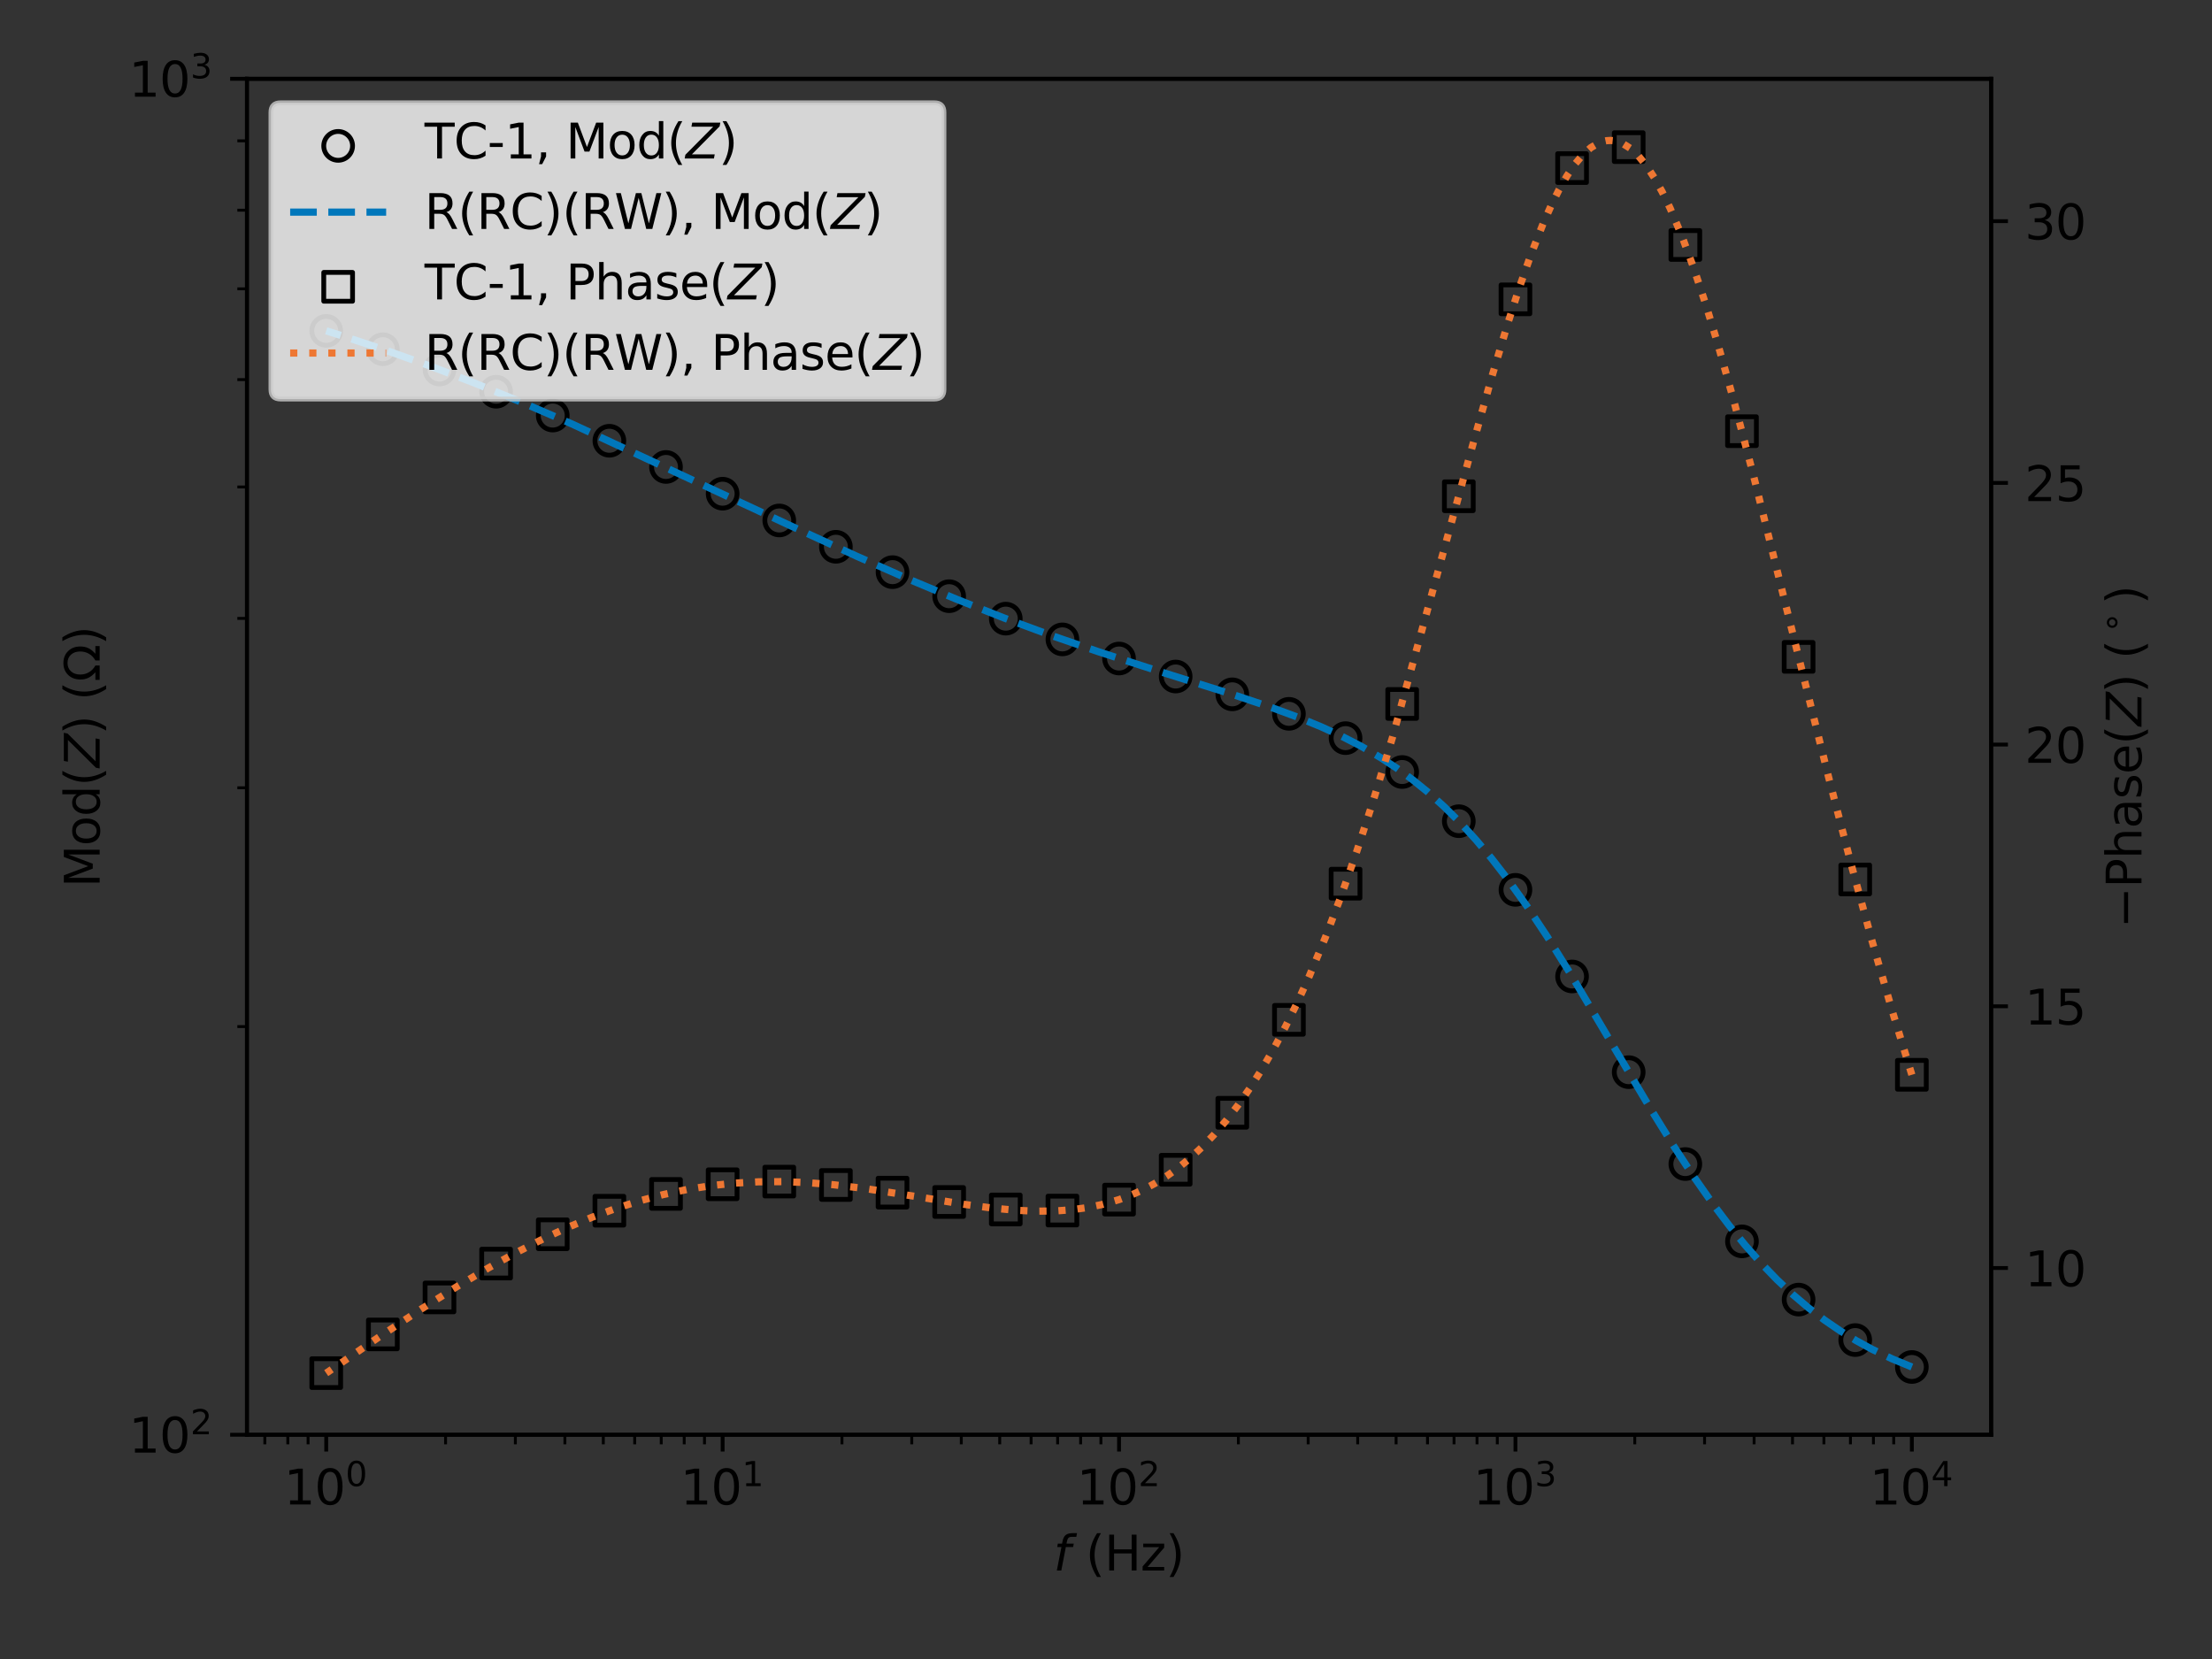 <?xml version="1.0" encoding="utf-8" standalone="no"?>
<!DOCTYPE svg PUBLIC "-//W3C//DTD SVG 1.1//EN"
  "http://www.w3.org/Graphics/SVG/1.1/DTD/svg11.dtd">
<svg xmlns:xlink="http://www.w3.org/1999/xlink" width="460.8pt" height="345.6pt" viewBox="0 0 460.8 345.6" xmlns="http://www.w3.org/2000/svg" version="1.1">
 <rect x="0" y="0" width="460.8" height="345.6" fill="#333333" stroke="none"/>
 <defs>
  <style type="text/css">*{stroke-linejoin: round; stroke-linecap: butt}</style>
 </defs>
 <g id="figure_1">
  <g id="patch_1">
   <path d="M 0 345.6 
L 460.8 345.6 
L 460.8 0 
L 0 0 
L 0 345.6 
z
" style="fill: none"/>
  </g>
  <g id="axes_1">
   <g id="patch_2">
    <path d="M 51.443 298.888 
L 414.79 298.888 
L 414.79 16.416 
L 51.443 16.416 
L 51.443 298.888 
z
" style="fill: none"/>
   </g>
   <g id="PathCollection_1">
    <defs>
     <path id="C0_0_9993ba654e" d="M 0 3 
C 0.796 3 1.559 2.684 2.121 2.121 
C 2.684 1.559 3 0.796 3 -0 
C 3 -0.796 2.684 -1.559 2.121 -2.121 
C 1.559 -2.684 0.796 -3 0 -3 
C -0.796 -3 -1.559 -2.684 -2.121 -2.121 
C -2.684 -1.559 -3 -0.796 -3 0 
C -3 0.796 -2.684 1.559 -2.121 2.121 
C -1.559 2.684 -0.796 3 0 3 
z
"/>
    </defs>
    <g clip-path="url(#pe743c672ff)">
     <use xlink:href="#C0_0_9993ba654e" x="398.274" y="284.77" style="fill: none; stroke: #000000"/>
    </g>
    <g clip-path="url(#pe743c672ff)">
     <use xlink:href="#C0_0_9993ba654e" x="386.477" y="279.16" style="fill: none; stroke: #000000"/>
    </g>
    <g clip-path="url(#pe743c672ff)">
     <use xlink:href="#C0_0_9993ba654e" x="374.68" y="270.729" style="fill: none; stroke: #000000"/>
    </g>
    <g clip-path="url(#pe743c672ff)">
     <use xlink:href="#C0_0_9993ba654e" x="362.883" y="258.599" style="fill: none; stroke: #000000"/>
    </g>
    <g clip-path="url(#pe743c672ff)">
     <use xlink:href="#C0_0_9993ba654e" x="351.086" y="242.492" style="fill: none; stroke: #000000"/>
    </g>
    <g clip-path="url(#pe743c672ff)">
     <use xlink:href="#C0_0_9993ba654e" x="339.289" y="223.35" style="fill: none; stroke: #000000"/>
    </g>
    <g clip-path="url(#pe743c672ff)">
     <use xlink:href="#C0_0_9993ba654e" x="327.492" y="203.414" style="fill: none; stroke: #000000"/>
    </g>
    <g clip-path="url(#pe743c672ff)">
     <use xlink:href="#C0_0_9993ba654e" x="315.695" y="185.37" style="fill: none; stroke: #000000"/>
    </g>
    <g clip-path="url(#pe743c672ff)">
     <use xlink:href="#C0_0_9993ba654e" x="303.898" y="171.07" style="fill: none; stroke: #000000"/>
    </g>
    <g clip-path="url(#pe743c672ff)">
     <use xlink:href="#C0_0_9993ba654e" x="292.101" y="160.823" style="fill: none; stroke: #000000"/>
    </g>
    <g clip-path="url(#pe743c672ff)">
     <use xlink:href="#C0_0_9993ba654e" x="280.304" y="153.767" style="fill: none; stroke: #000000"/>
    </g>
    <g clip-path="url(#pe743c672ff)">
     <use xlink:href="#C0_0_9993ba654e" x="268.507" y="148.704" style="fill: none; stroke: #000000"/>
    </g>
    <g clip-path="url(#pe743c672ff)">
     <use xlink:href="#C0_0_9993ba654e" x="256.71" y="144.643" style="fill: none; stroke: #000000"/>
    </g>
    <g clip-path="url(#pe743c672ff)">
     <use xlink:href="#C0_0_9993ba654e" x="244.913" y="140.93" style="fill: none; stroke: #000000"/>
    </g>
    <g clip-path="url(#pe743c672ff)">
     <use xlink:href="#C0_0_9993ba654e" x="233.116" y="137.182" style="fill: none; stroke: #000000"/>
    </g>
    <g clip-path="url(#pe743c672ff)">
     <use xlink:href="#C0_0_9993ba654e" x="221.319" y="133.195" style="fill: none; stroke: #000000"/>
    </g>
    <g clip-path="url(#pe743c672ff)">
     <use xlink:href="#C0_0_9993ba654e" x="209.522" y="128.875" style="fill: none; stroke: #000000"/>
    </g>
    <g clip-path="url(#pe743c672ff)">
     <use xlink:href="#C0_0_9993ba654e" x="197.725" y="124.198" style="fill: none; stroke: #000000"/>
    </g>
    <g clip-path="url(#pe743c672ff)">
     <use xlink:href="#C0_0_9993ba654e" x="185.928" y="119.188" style="fill: none; stroke: #000000"/>
    </g>
    <g clip-path="url(#pe743c672ff)">
     <use xlink:href="#C0_0_9993ba654e" x="174.131" y="113.902" style="fill: none; stroke: #000000"/>
    </g>
    <g clip-path="url(#pe743c672ff)">
     <use xlink:href="#C0_0_9993ba654e" x="162.334" y="108.422" style="fill: none; stroke: #000000"/>
    </g>
    <g clip-path="url(#pe743c672ff)">
     <use xlink:href="#C0_0_9993ba654e" x="150.537" y="102.845" style="fill: none; stroke: #000000"/>
    </g>
    <g clip-path="url(#pe743c672ff)">
     <use xlink:href="#C0_0_9993ba654e" x="138.74" y="97.275" style="fill: none; stroke: #000000"/>
    </g>
    <g clip-path="url(#pe743c672ff)">
     <use xlink:href="#C0_0_9993ba654e" x="126.943" y="91.818" style="fill: none; stroke: #000000"/>
    </g>
    <g clip-path="url(#pe743c672ff)">
     <use xlink:href="#C0_0_9993ba654e" x="115.146" y="86.567" style="fill: none; stroke: #000000"/>
    </g>
    <g clip-path="url(#pe743c672ff)">
     <use xlink:href="#C0_0_9993ba654e" x="103.349" y="81.602" style="fill: none; stroke: #000000"/>
    </g>
    <g clip-path="url(#pe743c672ff)">
     <use xlink:href="#C0_0_9993ba654e" x="91.552" y="76.983" style="fill: none; stroke: #000000"/>
    </g>
    <g clip-path="url(#pe743c672ff)">
     <use xlink:href="#C0_0_9993ba654e" x="79.755" y="72.75" style="fill: none; stroke: #000000"/>
    </g>
    <g clip-path="url(#pe743c672ff)">
     <use xlink:href="#C0_0_9993ba654e" x="67.958" y="68.922" style="fill: none; stroke: #000000"/>
    </g>
   </g>
   <g id="matplotlib.axis_1">
    <g id="xtick_1">
     <g id="line2d_1">
      <defs>
       <path id="mad68e56ab8" d="M 0 0 
L 0 3.5 
" style="stroke: #000000; stroke-width: 0.8"/>
      </defs>
      <g>
       <use xlink:href="#mad68e56ab8" x="67.958" y="298.888" style="stroke: #000000; stroke-width: 0.8"/>
      </g>
     </g>
     <g id="text_1">
      <!-- $\mathdefault{10^{0}}$ -->
      <g transform="translate(59.158 313.486) scale(0.1 -0.1)">
       <defs>
        <path id="DejaVuSans-31" d="M 794 531 
L 1825 531 
L 1825 4091 
L 703 3866 
L 703 4441 
L 1819 4666 
L 2450 4666 
L 2450 531 
L 3481 531 
L 3481 0 
L 794 0 
L 794 531 
z
" transform="scale(0.016)"/>
        <path id="DejaVuSans-30" d="M 2034 4250 
Q 1547 4250 1301 3770 
Q 1056 3291 1056 2328 
Q 1056 1369 1301 889 
Q 1547 409 2034 409 
Q 2525 409 2770 889 
Q 3016 1369 3016 2328 
Q 3016 3291 2770 3770 
Q 2525 4250 2034 4250 
z
M 2034 4750 
Q 2819 4750 3233 4129 
Q 3647 3509 3647 2328 
Q 3647 1150 3233 529 
Q 2819 -91 2034 -91 
Q 1250 -91 836 529 
Q 422 1150 422 2328 
Q 422 3509 836 4129 
Q 1250 4750 2034 4750 
z
" transform="scale(0.016)"/>
       </defs>
       <use xlink:href="#DejaVuSans-31" transform="translate(0 0.766)"/>
       <use xlink:href="#DejaVuSans-30" transform="translate(63.623 0.766)"/>
       <use xlink:href="#DejaVuSans-30" transform="translate(128.203 39.047) scale(0.7)"/>
      </g>
     </g>
    </g>
    <g id="xtick_2">
     <g id="line2d_2">
      <g>
       <use xlink:href="#mad68e56ab8" x="150.537" y="298.888" style="stroke: #000000; stroke-width: 0.8"/>
      </g>
     </g>
     <g id="text_2">
      <!-- $\mathdefault{10^{1}}$ -->
      <g transform="translate(141.737 313.486) scale(0.1 -0.1)">
       <use xlink:href="#DejaVuSans-31" transform="translate(0 0.684)"/>
       <use xlink:href="#DejaVuSans-30" transform="translate(63.623 0.684)"/>
       <use xlink:href="#DejaVuSans-31" transform="translate(128.203 38.966) scale(0.7)"/>
      </g>
     </g>
    </g>
    <g id="xtick_3">
     <g id="line2d_3">
      <g>
       <use xlink:href="#mad68e56ab8" x="233.116" y="298.888" style="stroke: #000000; stroke-width: 0.8"/>
      </g>
     </g>
     <g id="text_3">
      <!-- $\mathdefault{10^{2}}$ -->
      <g transform="translate(224.316 313.486) scale(0.1 -0.1)">
       <defs>
        <path id="DejaVuSans-32" d="M 1228 531 
L 3431 531 
L 3431 0 
L 469 0 
L 469 531 
Q 828 903 1448 1529 
Q 2069 2156 2228 2338 
Q 2531 2678 2651 2914 
Q 2772 3150 2772 3378 
Q 2772 3750 2511 3984 
Q 2250 4219 1831 4219 
Q 1534 4219 1204 4116 
Q 875 4013 500 3803 
L 500 4441 
Q 881 4594 1212 4672 
Q 1544 4750 1819 4750 
Q 2544 4750 2975 4387 
Q 3406 4025 3406 3419 
Q 3406 3131 3298 2873 
Q 3191 2616 2906 2266 
Q 2828 2175 2409 1742 
Q 1991 1309 1228 531 
z
" transform="scale(0.016)"/>
       </defs>
       <use xlink:href="#DejaVuSans-31" transform="translate(0 0.766)"/>
       <use xlink:href="#DejaVuSans-30" transform="translate(63.623 0.766)"/>
       <use xlink:href="#DejaVuSans-32" transform="translate(128.203 39.047) scale(0.7)"/>
      </g>
     </g>
    </g>
    <g id="xtick_4">
     <g id="line2d_4">
      <g>
       <use xlink:href="#mad68e56ab8" x="315.695" y="298.888" style="stroke: #000000; stroke-width: 0.8"/>
      </g>
     </g>
     <g id="text_4">
      <!-- $\mathdefault{10^{3}}$ -->
      <g transform="translate(306.895 313.486) scale(0.1 -0.1)">
       <defs>
        <path id="DejaVuSans-33" d="M 2597 2516 
Q 3050 2419 3304 2112 
Q 3559 1806 3559 1356 
Q 3559 666 3084 287 
Q 2609 -91 1734 -91 
Q 1441 -91 1130 -33 
Q 819 25 488 141 
L 488 750 
Q 750 597 1062 519 
Q 1375 441 1716 441 
Q 2309 441 2620 675 
Q 2931 909 2931 1356 
Q 2931 1769 2642 2001 
Q 2353 2234 1838 2234 
L 1294 2234 
L 1294 2753 
L 1863 2753 
Q 2328 2753 2575 2939 
Q 2822 3125 2822 3475 
Q 2822 3834 2567 4026 
Q 2313 4219 1838 4219 
Q 1578 4219 1281 4162 
Q 984 4106 628 3988 
L 628 4550 
Q 988 4650 1302 4700 
Q 1616 4750 1894 4750 
Q 2613 4750 3031 4423 
Q 3450 4097 3450 3541 
Q 3450 3153 3228 2886 
Q 3006 2619 2597 2516 
z
" transform="scale(0.016)"/>
       </defs>
       <use xlink:href="#DejaVuSans-31" transform="translate(0 0.766)"/>
       <use xlink:href="#DejaVuSans-30" transform="translate(63.623 0.766)"/>
       <use xlink:href="#DejaVuSans-33" transform="translate(128.203 39.047) scale(0.7)"/>
      </g>
     </g>
    </g>
    <g id="xtick_5">
     <g id="line2d_5">
      <g>
       <use xlink:href="#mad68e56ab8" x="398.274" y="298.888" style="stroke: #000000; stroke-width: 0.8"/>
      </g>
     </g>
     <g id="text_5">
      <!-- $\mathdefault{10^{4}}$ -->
      <g transform="translate(389.474 313.486) scale(0.1 -0.1)">
       <defs>
        <path id="DejaVuSans-34" d="M 2419 4116 
L 825 1625 
L 2419 1625 
L 2419 4116 
z
M 2253 4666 
L 3047 4666 
L 3047 1625 
L 3713 1625 
L 3713 1100 
L 3047 1100 
L 3047 0 
L 2419 0 
L 2419 1100 
L 313 1100 
L 313 1709 
L 2253 4666 
z
" transform="scale(0.016)"/>
       </defs>
       <use xlink:href="#DejaVuSans-31" transform="translate(0 0.684)"/>
       <use xlink:href="#DejaVuSans-30" transform="translate(63.623 0.684)"/>
       <use xlink:href="#DejaVuSans-34" transform="translate(128.203 38.966) scale(0.7)"/>
      </g>
     </g>
    </g>
    <g id="xtick_6">
     <g id="line2d_6">
      <defs>
       <path id="md942fcbecf" d="M 0 0 
L 0 2 
" style="stroke: #000000; stroke-width: 0.6"/>
      </defs>
      <g>
       <use xlink:href="#md942fcbecf" x="55.167" y="298.888" style="stroke: #000000; stroke-width: 0.6"/>
      </g>
     </g>
    </g>
    <g id="xtick_7">
     <g id="line2d_7">
      <g>
       <use xlink:href="#md942fcbecf" x="59.956" y="298.888" style="stroke: #000000; stroke-width: 0.6"/>
      </g>
     </g>
    </g>
    <g id="xtick_8">
     <g id="line2d_8">
      <g>
       <use xlink:href="#md942fcbecf" x="64.18" y="298.888" style="stroke: #000000; stroke-width: 0.6"/>
      </g>
     </g>
    </g>
    <g id="xtick_9">
     <g id="line2d_9">
      <g>
       <use xlink:href="#md942fcbecf" x="92.817" y="298.888" style="stroke: #000000; stroke-width: 0.6"/>
      </g>
     </g>
    </g>
    <g id="xtick_10">
     <g id="line2d_10">
      <g>
       <use xlink:href="#md942fcbecf" x="107.359" y="298.888" style="stroke: #000000; stroke-width: 0.6"/>
      </g>
     </g>
    </g>
    <g id="xtick_11">
     <g id="line2d_11">
      <g>
       <use xlink:href="#md942fcbecf" x="117.676" y="298.888" style="stroke: #000000; stroke-width: 0.6"/>
      </g>
     </g>
    </g>
    <g id="xtick_12">
     <g id="line2d_12">
      <g>
       <use xlink:href="#md942fcbecf" x="125.679" y="298.888" style="stroke: #000000; stroke-width: 0.6"/>
      </g>
     </g>
    </g>
    <g id="xtick_13">
     <g id="line2d_13">
      <g>
       <use xlink:href="#md942fcbecf" x="132.217" y="298.888" style="stroke: #000000; stroke-width: 0.6"/>
      </g>
     </g>
    </g>
    <g id="xtick_14">
     <g id="line2d_14">
      <g>
       <use xlink:href="#md942fcbecf" x="137.746" y="298.888" style="stroke: #000000; stroke-width: 0.6"/>
      </g>
     </g>
    </g>
    <g id="xtick_15">
     <g id="line2d_15">
      <g>
       <use xlink:href="#md942fcbecf" x="142.535" y="298.888" style="stroke: #000000; stroke-width: 0.6"/>
      </g>
     </g>
    </g>
    <g id="xtick_16">
     <g id="line2d_16">
      <g>
       <use xlink:href="#md942fcbecf" x="146.759" y="298.888" style="stroke: #000000; stroke-width: 0.6"/>
      </g>
     </g>
    </g>
    <g id="xtick_17">
     <g id="line2d_17">
      <g>
       <use xlink:href="#md942fcbecf" x="175.396" y="298.888" style="stroke: #000000; stroke-width: 0.6"/>
      </g>
     </g>
    </g>
    <g id="xtick_18">
     <g id="line2d_18">
      <g>
       <use xlink:href="#md942fcbecf" x="189.938" y="298.888" style="stroke: #000000; stroke-width: 0.6"/>
      </g>
     </g>
    </g>
    <g id="xtick_19">
     <g id="line2d_19">
      <g>
       <use xlink:href="#md942fcbecf" x="200.255" y="298.888" style="stroke: #000000; stroke-width: 0.6"/>
      </g>
     </g>
    </g>
    <g id="xtick_20">
     <g id="line2d_20">
      <g>
       <use xlink:href="#md942fcbecf" x="208.258" y="298.888" style="stroke: #000000; stroke-width: 0.6"/>
      </g>
     </g>
    </g>
    <g id="xtick_21">
     <g id="line2d_21">
      <g>
       <use xlink:href="#md942fcbecf" x="214.796" y="298.888" style="stroke: #000000; stroke-width: 0.6"/>
      </g>
     </g>
    </g>
    <g id="xtick_22">
     <g id="line2d_22">
      <g>
       <use xlink:href="#md942fcbecf" x="220.325" y="298.888" style="stroke: #000000; stroke-width: 0.6"/>
      </g>
     </g>
    </g>
    <g id="xtick_23">
     <g id="line2d_23">
      <g>
       <use xlink:href="#md942fcbecf" x="225.114" y="298.888" style="stroke: #000000; stroke-width: 0.6"/>
      </g>
     </g>
    </g>
    <g id="xtick_24">
     <g id="line2d_24">
      <g>
       <use xlink:href="#md942fcbecf" x="229.338" y="298.888" style="stroke: #000000; stroke-width: 0.6"/>
      </g>
     </g>
    </g>
    <g id="xtick_25">
     <g id="line2d_25">
      <g>
       <use xlink:href="#md942fcbecf" x="257.975" y="298.888" style="stroke: #000000; stroke-width: 0.6"/>
      </g>
     </g>
    </g>
    <g id="xtick_26">
     <g id="line2d_26">
      <g>
       <use xlink:href="#md942fcbecf" x="272.517" y="298.888" style="stroke: #000000; stroke-width: 0.6"/>
      </g>
     </g>
    </g>
    <g id="xtick_27">
     <g id="line2d_27">
      <g>
       <use xlink:href="#md942fcbecf" x="282.834" y="298.888" style="stroke: #000000; stroke-width: 0.6"/>
      </g>
     </g>
    </g>
    <g id="xtick_28">
     <g id="line2d_28">
      <g>
       <use xlink:href="#md942fcbecf" x="290.837" y="298.888" style="stroke: #000000; stroke-width: 0.6"/>
      </g>
     </g>
    </g>
    <g id="xtick_29">
     <g id="line2d_29">
      <g>
       <use xlink:href="#md942fcbecf" x="297.375" y="298.888" style="stroke: #000000; stroke-width: 0.6"/>
      </g>
     </g>
    </g>
    <g id="xtick_30">
     <g id="line2d_30">
      <g>
       <use xlink:href="#md942fcbecf" x="302.904" y="298.888" style="stroke: #000000; stroke-width: 0.6"/>
      </g>
     </g>
    </g>
    <g id="xtick_31">
     <g id="line2d_31">
      <g>
       <use xlink:href="#md942fcbecf" x="307.693" y="298.888" style="stroke: #000000; stroke-width: 0.6"/>
      </g>
     </g>
    </g>
    <g id="xtick_32">
     <g id="line2d_32">
      <g>
       <use xlink:href="#md942fcbecf" x="311.917" y="298.888" style="stroke: #000000; stroke-width: 0.6"/>
      </g>
     </g>
    </g>
    <g id="xtick_33">
     <g id="line2d_33">
      <g>
       <use xlink:href="#md942fcbecf" x="340.554" y="298.888" style="stroke: #000000; stroke-width: 0.6"/>
      </g>
     </g>
    </g>
    <g id="xtick_34">
     <g id="line2d_34">
      <g>
       <use xlink:href="#md942fcbecf" x="355.095" y="298.888" style="stroke: #000000; stroke-width: 0.6"/>
      </g>
     </g>
    </g>
    <g id="xtick_35">
     <g id="line2d_35">
      <g>
       <use xlink:href="#md942fcbecf" x="365.413" y="298.888" style="stroke: #000000; stroke-width: 0.6"/>
      </g>
     </g>
    </g>
    <g id="xtick_36">
     <g id="line2d_36">
      <g>
       <use xlink:href="#md942fcbecf" x="373.415" y="298.888" style="stroke: #000000; stroke-width: 0.6"/>
      </g>
     </g>
    </g>
    <g id="xtick_37">
     <g id="line2d_37">
      <g>
       <use xlink:href="#md942fcbecf" x="379.954" y="298.888" style="stroke: #000000; stroke-width: 0.6"/>
      </g>
     </g>
    </g>
    <g id="xtick_38">
     <g id="line2d_38">
      <g>
       <use xlink:href="#md942fcbecf" x="385.483" y="298.888" style="stroke: #000000; stroke-width: 0.6"/>
      </g>
     </g>
    </g>
    <g id="xtick_39">
     <g id="line2d_39">
      <g>
       <use xlink:href="#md942fcbecf" x="390.271" y="298.888" style="stroke: #000000; stroke-width: 0.6"/>
      </g>
     </g>
    </g>
    <g id="xtick_40">
     <g id="line2d_40">
      <g>
       <use xlink:href="#md942fcbecf" x="394.496" y="298.888" style="stroke: #000000; stroke-width: 0.6"/>
      </g>
     </g>
    </g>
    <g id="text_6">
     <!-- $f$ (Hz) -->
     <g transform="translate(219.466 327.165) scale(0.1 -0.1)">
      <defs>
       <path id="DejaVuSans-Oblique-66" d="M 3059 4863 
L 2969 4384 
L 2419 4384 
Q 2106 4384 1964 4261 
Q 1822 4138 1753 3809 
L 1691 3500 
L 2638 3500 
L 2553 3053 
L 1606 3053 
L 1013 0 
L 434 0 
L 1031 3053 
L 481 3053 
L 563 3500 
L 1113 3500 
L 1159 3744 
Q 1278 4363 1576 4613 
Q 1875 4863 2516 4863 
L 3059 4863 
z
" transform="scale(0.016)"/>
       <path id="DejaVuSans-20" transform="scale(0.016)"/>
       <path id="DejaVuSans-28" d="M 1984 4856 
Q 1566 4138 1362 3434 
Q 1159 2731 1159 2009 
Q 1159 1288 1364 580 
Q 1569 -128 1984 -844 
L 1484 -844 
Q 1016 -109 783 600 
Q 550 1309 550 2009 
Q 550 2706 781 3412 
Q 1013 4119 1484 4856 
L 1984 4856 
z
" transform="scale(0.016)"/>
       <path id="DejaVuSans-48" d="M 628 4666 
L 1259 4666 
L 1259 2753 
L 3553 2753 
L 3553 4666 
L 4184 4666 
L 4184 0 
L 3553 0 
L 3553 2222 
L 1259 2222 
L 1259 0 
L 628 0 
L 628 4666 
z
" transform="scale(0.016)"/>
       <path id="DejaVuSans-7a" d="M 353 3500 
L 3084 3500 
L 3084 2975 
L 922 459 
L 3084 459 
L 3084 0 
L 275 0 
L 275 525 
L 2438 3041 
L 353 3041 
L 353 3500 
z
" transform="scale(0.016)"/>
       <path id="DejaVuSans-29" d="M 513 4856 
L 1013 4856 
Q 1481 4119 1714 3412 
Q 1947 2706 1947 2009 
Q 1947 1309 1714 600 
Q 1481 -109 1013 -844 
L 513 -844 
Q 928 -128 1133 580 
Q 1338 1288 1338 2009 
Q 1338 2731 1133 3434 
Q 928 4138 513 4856 
z
" transform="scale(0.016)"/>
      </defs>
      <use xlink:href="#DejaVuSans-Oblique-66" transform="translate(0 0.016)"/>
      <use xlink:href="#DejaVuSans-20" transform="translate(35.205 0.016)"/>
      <use xlink:href="#DejaVuSans-28" transform="translate(66.992 0.016)"/>
      <use xlink:href="#DejaVuSans-48" transform="translate(106.006 0.016)"/>
      <use xlink:href="#DejaVuSans-7a" transform="translate(181.201 0.016)"/>
      <use xlink:href="#DejaVuSans-29" transform="translate(233.691 0.016)"/>
     </g>
    </g>
   </g>
   <g id="matplotlib.axis_2">
    <g id="ytick_1">
     <g id="line2d_41">
      <defs>
       <path id="m86e1cfdfa7" d="M 0 0 
L -3.5 0 
" style="stroke: #000000; stroke-width: 0.8"/>
      </defs>
      <g>
       <use xlink:href="#m86e1cfdfa7" x="51.443" y="298.888" style="stroke: #000000; stroke-width: 0.8"/>
      </g>
     </g>
     <g id="text_7">
      <!-- $\mathdefault{10^{2}}$ -->
      <g transform="translate(26.843 302.687) scale(0.1 -0.1)">
       <use xlink:href="#DejaVuSans-31" transform="translate(0 0.766)"/>
       <use xlink:href="#DejaVuSans-30" transform="translate(63.623 0.766)"/>
       <use xlink:href="#DejaVuSans-32" transform="translate(128.203 39.047) scale(0.7)"/>
      </g>
     </g>
    </g>
    <g id="ytick_2">
     <g id="line2d_42">
      <g>
       <use xlink:href="#m86e1cfdfa7" x="51.443" y="16.416" style="stroke: #000000; stroke-width: 0.8"/>
      </g>
     </g>
     <g id="text_8">
      <!-- $\mathdefault{10^{3}}$ -->
      <g transform="translate(26.843 20.215) scale(0.1 -0.1)">
       <use xlink:href="#DejaVuSans-31" transform="translate(0 0.766)"/>
       <use xlink:href="#DejaVuSans-30" transform="translate(63.623 0.766)"/>
       <use xlink:href="#DejaVuSans-33" transform="translate(128.203 39.047) scale(0.7)"/>
      </g>
     </g>
    </g>
    <g id="ytick_3">
     <g id="line2d_43">
      <defs>
       <path id="m54f9e8332f" d="M 0 0 
L -2 0 
" style="stroke: #000000; stroke-width: 0.6"/>
      </defs>
      <g>
       <use xlink:href="#m54f9e8332f" x="51.443" y="213.855" style="stroke: #000000; stroke-width: 0.6"/>
      </g>
     </g>
    </g>
    <g id="ytick_4">
     <g id="line2d_44">
      <g>
       <use xlink:href="#m54f9e8332f" x="51.443" y="164.115" style="stroke: #000000; stroke-width: 0.6"/>
      </g>
     </g>
    </g>
    <g id="ytick_5">
     <g id="line2d_45">
      <g>
       <use xlink:href="#m54f9e8332f" x="51.443" y="128.823" style="stroke: #000000; stroke-width: 0.6"/>
      </g>
     </g>
    </g>
    <g id="ytick_6">
     <g id="line2d_46">
      <g>
       <use xlink:href="#m54f9e8332f" x="51.443" y="101.449" style="stroke: #000000; stroke-width: 0.6"/>
      </g>
     </g>
    </g>
    <g id="ytick_7">
     <g id="line2d_47">
      <g>
       <use xlink:href="#m54f9e8332f" x="51.443" y="79.082" style="stroke: #000000; stroke-width: 0.6"/>
      </g>
     </g>
    </g>
    <g id="ytick_8">
     <g id="line2d_48">
      <g>
       <use xlink:href="#m54f9e8332f" x="51.443" y="60.171" style="stroke: #000000; stroke-width: 0.6"/>
      </g>
     </g>
    </g>
    <g id="ytick_9">
     <g id="line2d_49">
      <g>
       <use xlink:href="#m54f9e8332f" x="51.443" y="43.79" style="stroke: #000000; stroke-width: 0.6"/>
      </g>
     </g>
    </g>
    <g id="ytick_10">
     <g id="line2d_50">
      <g>
       <use xlink:href="#m54f9e8332f" x="51.443" y="29.341" style="stroke: #000000; stroke-width: 0.6"/>
      </g>
     </g>
    </g>
    <g id="text_9">
     <!-- Mod($Z$) ($\Omega$) -->
     <g transform="translate(20.763 184.852) rotate(-90) scale(0.1 -0.1)">
      <defs>
       <path id="DejaVuSans-4d" d="M 628 4666 
L 1569 4666 
L 2759 1491 
L 3956 4666 
L 4897 4666 
L 4897 0 
L 4281 0 
L 4281 4097 
L 3078 897 
L 2444 897 
L 1241 4097 
L 1241 0 
L 628 0 
L 628 4666 
z
" transform="scale(0.016)"/>
       <path id="DejaVuSans-6f" d="M 1959 3097 
Q 1497 3097 1228 2736 
Q 959 2375 959 1747 
Q 959 1119 1226 758 
Q 1494 397 1959 397 
Q 2419 397 2687 759 
Q 2956 1122 2956 1747 
Q 2956 2369 2687 2733 
Q 2419 3097 1959 3097 
z
M 1959 3584 
Q 2709 3584 3137 3096 
Q 3566 2609 3566 1747 
Q 3566 888 3137 398 
Q 2709 -91 1959 -91 
Q 1206 -91 779 398 
Q 353 888 353 1747 
Q 353 2609 779 3096 
Q 1206 3584 1959 3584 
z
" transform="scale(0.016)"/>
       <path id="DejaVuSans-64" d="M 2906 2969 
L 2906 4863 
L 3481 4863 
L 3481 0 
L 2906 0 
L 2906 525 
Q 2725 213 2448 61 
Q 2172 -91 1784 -91 
Q 1150 -91 751 415 
Q 353 922 353 1747 
Q 353 2572 751 3078 
Q 1150 3584 1784 3584 
Q 2172 3584 2448 3432 
Q 2725 3281 2906 2969 
z
M 947 1747 
Q 947 1113 1208 752 
Q 1469 391 1925 391 
Q 2381 391 2643 752 
Q 2906 1113 2906 1747 
Q 2906 2381 2643 2742 
Q 2381 3103 1925 3103 
Q 1469 3103 1208 2742 
Q 947 2381 947 1747 
z
" transform="scale(0.016)"/>
       <path id="DejaVuSans-Oblique-5a" d="M 838 4666 
L 4500 4666 
L 4409 4184 
L 794 531 
L 3769 531 
L 3669 0 
L -141 0 
L -50 481 
L 3566 4134 
L 738 4134 
L 838 4666 
z
" transform="scale(0.016)"/>
       <path id="DejaVuSans-3a9" d="M 4647 556 
L 4647 0 
L 2772 0 
L 2772 556 
Q 3325 859 3634 1378 
Q 3944 1897 3944 2528 
Q 3944 3278 3531 3731 
Q 3119 4184 2444 4184 
Q 1769 4184 1355 3729 
Q 941 3275 941 2528 
Q 941 1897 1250 1378 
Q 1563 859 2119 556 
L 2119 0 
L 244 0 
L 244 556 
L 1241 556 
Q 747 991 519 1456 
Q 294 1922 294 2497 
Q 294 3491 894 4106 
Q 1491 4722 2444 4722 
Q 3391 4722 3994 4106 
Q 4594 3494 4594 2528 
Q 4594 1922 4372 1459 
Q 4150 997 3647 556 
L 4647 556 
z
" transform="scale(0.016)"/>
      </defs>
      <use xlink:href="#DejaVuSans-4d" transform="translate(0 0.016)"/>
      <use xlink:href="#DejaVuSans-6f" transform="translate(86.279 0.016)"/>
      <use xlink:href="#DejaVuSans-64" transform="translate(147.461 0.016)"/>
      <use xlink:href="#DejaVuSans-28" transform="translate(210.938 0.016)"/>
      <use xlink:href="#DejaVuSans-Oblique-5a" transform="translate(249.951 0.016)"/>
      <use xlink:href="#DejaVuSans-29" transform="translate(318.457 0.016)"/>
      <use xlink:href="#DejaVuSans-20" transform="translate(357.471 0.016)"/>
      <use xlink:href="#DejaVuSans-28" transform="translate(389.258 0.016)"/>
      <use xlink:href="#DejaVuSans-3a9" transform="translate(428.271 0.016)"/>
      <use xlink:href="#DejaVuSans-29" transform="translate(504.688 0.016)"/>
     </g>
    </g>
   </g>
   <g id="line2d_51">
    <path d="M 398.274 284.77 
L 394.145 283.067 
L 390.016 281.095 
L 386.713 279.297 
L 383.41 277.279 
L 380.107 275.02 
L 376.804 272.498 
L 373.501 269.694 
L 370.197 266.591 
L 366.894 263.176 
L 363.591 259.441 
L 360.288 255.386 
L 356.985 251.018 
L 352.856 245.141 
L 348.727 238.851 
L 343.772 230.862 
L 337.166 219.741 
L 327.256 203.026 
L 322.302 195.099 
L 318.173 188.888 
L 314.044 183.118 
L 310.741 178.854 
L 307.437 174.919 
L 304.134 171.315 
L 300.831 168.037 
L 297.528 165.071 
L 294.225 162.398 
L 290.922 159.994 
L 287.618 157.832 
L 283.489 155.427 
L 279.361 153.304 
L 275.232 151.411 
L 270.277 149.379 
L 264.496 147.25 
L 257.064 144.758 
L 242.2 140.081 
L 228.987 135.821 
L 219.078 132.401 
L 209.168 128.74 
L 199.259 124.826 
L 189.35 120.673 
L 178.614 115.939 
L 165.402 109.86 
L 119.157 88.324 
L 108.422 83.697 
L 98.513 79.663 
L 89.429 76.192 
L 80.345 72.952 
L 71.262 69.953 
L 67.958 68.922 
L 67.958 68.922 
" clip-path="url(#pe743c672ff)" style="fill: none; stroke-dasharray: 5.55,2.4; stroke-dashoffset: 0; stroke: #0077bb; stroke-width: 1.5"/>
   </g>
   <g id="patch_3">
    <path d="M 51.443 298.888 
L 51.443 16.416 
" style="fill: none; stroke: #000000; stroke-width: 0.8; stroke-linejoin: miter; stroke-linecap: square"/>
   </g>
   <g id="patch_4">
    <path d="M 414.79 298.888 
L 414.79 16.416 
" style="fill: none; stroke: #000000; stroke-width: 0.8; stroke-linejoin: miter; stroke-linecap: square"/>
   </g>
   <g id="patch_5">
    <path d="M 51.443 298.888 
L 414.79 298.888 
" style="fill: none; stroke: #000000; stroke-width: 0.8; stroke-linejoin: miter; stroke-linecap: square"/>
   </g>
   <g id="patch_6">
    <path d="M 51.443 16.416 
L 414.79 16.416 
" style="fill: none; stroke: #000000; stroke-width: 0.8; stroke-linejoin: miter; stroke-linecap: square"/>
   </g>
  </g>
  <g id="axes_2">
   <g id="PathCollection_2">
    <defs>
     <path id="C1_0_a4f44584a8" d="M -3 3 
L 3 3 
L 3 -3 
L -3 -3 
z
"/>
    </defs>
    <g clip-path="url(#pe743c672ff)">
     <use xlink:href="#C1_0_a4f44584a8" x="398.274" y="223.9" style="fill: none; stroke: #000000"/>
    </g>
    <g clip-path="url(#pe743c672ff)">
     <use xlink:href="#C1_0_a4f44584a8" x="386.477" y="183.208" style="fill: none; stroke: #000000"/>
    </g>
    <g clip-path="url(#pe743c672ff)">
     <use xlink:href="#C1_0_a4f44584a8" x="374.68" y="136.833" style="fill: none; stroke: #000000"/>
    </g>
    <g clip-path="url(#pe743c672ff)">
     <use xlink:href="#C1_0_a4f44584a8" x="362.883" y="89.823" style="fill: none; stroke: #000000"/>
    </g>
    <g clip-path="url(#pe743c672ff)">
     <use xlink:href="#C1_0_a4f44584a8" x="351.086" y="51.034" style="fill: none; stroke: #000000"/>
    </g>
    <g clip-path="url(#pe743c672ff)">
     <use xlink:href="#C1_0_a4f44584a8" x="339.289" y="30.65" style="fill: none; stroke: #000000"/>
    </g>
    <g clip-path="url(#pe743c672ff)">
     <use xlink:href="#C1_0_a4f44584a8" x="327.492" y="35.016" style="fill: none; stroke: #000000"/>
    </g>
    <g clip-path="url(#pe743c672ff)">
     <use xlink:href="#C1_0_a4f44584a8" x="315.695" y="62.36" style="fill: none; stroke: #000000"/>
    </g>
    <g clip-path="url(#pe743c672ff)">
     <use xlink:href="#C1_0_a4f44584a8" x="303.898" y="103.376" style="fill: none; stroke: #000000"/>
    </g>
    <g clip-path="url(#pe743c672ff)">
     <use xlink:href="#C1_0_a4f44584a8" x="292.101" y="146.643" style="fill: none; stroke: #000000"/>
    </g>
    <g clip-path="url(#pe743c672ff)">
     <use xlink:href="#C1_0_a4f44584a8" x="280.304" y="184.085" style="fill: none; stroke: #000000"/>
    </g>
    <g clip-path="url(#pe743c672ff)">
     <use xlink:href="#C1_0_a4f44584a8" x="268.507" y="212.45" style="fill: none; stroke: #000000"/>
    </g>
    <g clip-path="url(#pe743c672ff)">
     <use xlink:href="#C1_0_a4f44584a8" x="256.71" y="231.81" style="fill: none; stroke: #000000"/>
    </g>
    <g clip-path="url(#pe743c672ff)">
     <use xlink:href="#C1_0_a4f44584a8" x="244.913" y="243.681" style="fill: none; stroke: #000000"/>
    </g>
    <g clip-path="url(#pe743c672ff)">
     <use xlink:href="#C1_0_a4f44584a8" x="233.116" y="249.904" style="fill: none; stroke: #000000"/>
    </g>
    <g clip-path="url(#pe743c672ff)">
     <use xlink:href="#C1_0_a4f44584a8" x="221.319" y="252.181" style="fill: none; stroke: #000000"/>
    </g>
    <g clip-path="url(#pe743c672ff)">
     <use xlink:href="#C1_0_a4f44584a8" x="209.522" y="251.953" style="fill: none; stroke: #000000"/>
    </g>
    <g clip-path="url(#pe743c672ff)">
     <use xlink:href="#C1_0_a4f44584a8" x="197.725" y="250.394" style="fill: none; stroke: #000000"/>
    </g>
    <g clip-path="url(#pe743c672ff)">
     <use xlink:href="#C1_0_a4f44584a8" x="185.928" y="248.448" style="fill: none; stroke: #000000"/>
    </g>
    <g clip-path="url(#pe743c672ff)">
     <use xlink:href="#C1_0_a4f44584a8" x="174.131" y="246.851" style="fill: none; stroke: #000000"/>
    </g>
    <g clip-path="url(#pe743c672ff)">
     <use xlink:href="#C1_0_a4f44584a8" x="162.334" y="246.148" style="fill: none; stroke: #000000"/>
    </g>
    <g clip-path="url(#pe743c672ff)">
     <use xlink:href="#C1_0_a4f44584a8" x="150.537" y="246.704" style="fill: none; stroke: #000000"/>
    </g>
    <g clip-path="url(#pe743c672ff)">
     <use xlink:href="#C1_0_a4f44584a8" x="138.74" y="248.714" style="fill: none; stroke: #000000"/>
    </g>
    <g clip-path="url(#pe743c672ff)">
     <use xlink:href="#C1_0_a4f44584a8" x="126.943" y="252.216" style="fill: none; stroke: #000000"/>
    </g>
    <g clip-path="url(#pe743c672ff)">
     <use xlink:href="#C1_0_a4f44584a8" x="115.146" y="257.119" style="fill: none; stroke: #000000"/>
    </g>
    <g clip-path="url(#pe743c672ff)">
     <use xlink:href="#C1_0_a4f44584a8" x="103.349" y="263.227" style="fill: none; stroke: #000000"/>
    </g>
    <g clip-path="url(#pe743c672ff)">
     <use xlink:href="#C1_0_a4f44584a8" x="91.552" y="270.279" style="fill: none; stroke: #000000"/>
    </g>
    <g clip-path="url(#pe743c672ff)">
     <use xlink:href="#C1_0_a4f44584a8" x="79.755" y="277.984" style="fill: none; stroke: #000000"/>
    </g>
    <g clip-path="url(#pe743c672ff)">
     <use xlink:href="#C1_0_a4f44584a8" x="67.958" y="286.048" style="fill: none; stroke: #000000"/>
    </g>
   </g>
   <g id="matplotlib.axis_3">
    <g id="ytick_11">
     <g id="line2d_52">
      <defs>
       <path id="mf1f589e3d1" d="M 0 0 
L 3.5 0 
" style="stroke: #000000; stroke-width: 0.8"/>
      </defs>
      <g>
       <use xlink:href="#mf1f589e3d1" x="414.79" y="264.148" style="stroke: #000000; stroke-width: 0.8"/>
      </g>
     </g>
     <g id="text_10">
      <!-- 10 -->
      <g transform="translate(421.79 267.947) scale(0.1 -0.1)">
       <use xlink:href="#DejaVuSans-31"/>
       <use xlink:href="#DejaVuSans-30" x="63.623"/>
      </g>
     </g>
    </g>
    <g id="ytick_12">
     <g id="line2d_53">
      <g>
       <use xlink:href="#mf1f589e3d1" x="414.79" y="209.629" style="stroke: #000000; stroke-width: 0.8"/>
      </g>
     </g>
     <g id="text_11">
      <!-- 15 -->
      <g transform="translate(421.79 213.428) scale(0.1 -0.1)">
       <defs>
        <path id="DejaVuSans-35" d="M 691 4666 
L 3169 4666 
L 3169 4134 
L 1269 4134 
L 1269 2991 
Q 1406 3038 1543 3061 
Q 1681 3084 1819 3084 
Q 2600 3084 3056 2656 
Q 3513 2228 3513 1497 
Q 3513 744 3044 326 
Q 2575 -91 1722 -91 
Q 1428 -91 1123 -41 
Q 819 9 494 109 
L 494 744 
Q 775 591 1075 516 
Q 1375 441 1709 441 
Q 2250 441 2565 725 
Q 2881 1009 2881 1497 
Q 2881 1984 2565 2268 
Q 2250 2553 1709 2553 
Q 1456 2553 1204 2497 
Q 953 2441 691 2322 
L 691 4666 
z
" transform="scale(0.016)"/>
       </defs>
       <use xlink:href="#DejaVuSans-31"/>
       <use xlink:href="#DejaVuSans-35" x="63.623"/>
      </g>
     </g>
    </g>
    <g id="ytick_13">
     <g id="line2d_54">
      <g>
       <use xlink:href="#mf1f589e3d1" x="414.79" y="155.11" style="stroke: #000000; stroke-width: 0.8"/>
      </g>
     </g>
     <g id="text_12">
      <!-- 20 -->
      <g transform="translate(421.79 158.909) scale(0.1 -0.1)">
       <use xlink:href="#DejaVuSans-32"/>
       <use xlink:href="#DejaVuSans-30" x="63.623"/>
      </g>
     </g>
    </g>
    <g id="ytick_14">
     <g id="line2d_55">
      <g>
       <use xlink:href="#mf1f589e3d1" x="414.79" y="100.591" style="stroke: #000000; stroke-width: 0.8"/>
      </g>
     </g>
     <g id="text_13">
      <!-- 25 -->
      <g transform="translate(421.79 104.39) scale(0.1 -0.1)">
       <use xlink:href="#DejaVuSans-32"/>
       <use xlink:href="#DejaVuSans-35" x="63.623"/>
      </g>
     </g>
    </g>
    <g id="ytick_15">
     <g id="line2d_56">
      <g>
       <use xlink:href="#mf1f589e3d1" x="414.79" y="46.071" style="stroke: #000000; stroke-width: 0.8"/>
      </g>
     </g>
     <g id="text_14">
      <!-- 30 -->
      <g transform="translate(421.79 49.871) scale(0.1 -0.1)">
       <use xlink:href="#DejaVuSans-33"/>
       <use xlink:href="#DejaVuSans-30" x="63.623"/>
      </g>
     </g>
    </g>
    <g id="text_15">
     <!-- $-$Phase($Z$) ($^\circ$) -->
     <g transform="translate(446.113 193.352) rotate(-90) scale(0.1 -0.1)">
      <defs>
       <path id="DejaVuSans-2212" d="M 678 2272 
L 4684 2272 
L 4684 1741 
L 678 1741 
L 678 2272 
z
" transform="scale(0.016)"/>
       <path id="DejaVuSans-50" d="M 1259 4147 
L 1259 2394 
L 2053 2394 
Q 2494 2394 2734 2622 
Q 2975 2850 2975 3272 
Q 2975 3691 2734 3919 
Q 2494 4147 2053 4147 
L 1259 4147 
z
M 628 4666 
L 2053 4666 
Q 2838 4666 3239 4311 
Q 3641 3956 3641 3272 
Q 3641 2581 3239 2228 
Q 2838 1875 2053 1875 
L 1259 1875 
L 1259 0 
L 628 0 
L 628 4666 
z
" transform="scale(0.016)"/>
       <path id="DejaVuSans-68" d="M 3513 2113 
L 3513 0 
L 2938 0 
L 2938 2094 
Q 2938 2591 2744 2837 
Q 2550 3084 2163 3084 
Q 1697 3084 1428 2787 
Q 1159 2491 1159 1978 
L 1159 0 
L 581 0 
L 581 4863 
L 1159 4863 
L 1159 2956 
Q 1366 3272 1645 3428 
Q 1925 3584 2291 3584 
Q 2894 3584 3203 3211 
Q 3513 2838 3513 2113 
z
" transform="scale(0.016)"/>
       <path id="DejaVuSans-61" d="M 2194 1759 
Q 1497 1759 1228 1600 
Q 959 1441 959 1056 
Q 959 750 1161 570 
Q 1363 391 1709 391 
Q 2188 391 2477 730 
Q 2766 1069 2766 1631 
L 2766 1759 
L 2194 1759 
z
M 3341 1997 
L 3341 0 
L 2766 0 
L 2766 531 
Q 2569 213 2275 61 
Q 1981 -91 1556 -91 
Q 1019 -91 701 211 
Q 384 513 384 1019 
Q 384 1609 779 1909 
Q 1175 2209 1959 2209 
L 2766 2209 
L 2766 2266 
Q 2766 2663 2505 2880 
Q 2244 3097 1772 3097 
Q 1472 3097 1187 3025 
Q 903 2953 641 2809 
L 641 3341 
Q 956 3463 1253 3523 
Q 1550 3584 1831 3584 
Q 2591 3584 2966 3190 
Q 3341 2797 3341 1997 
z
" transform="scale(0.016)"/>
       <path id="DejaVuSans-73" d="M 2834 3397 
L 2834 2853 
Q 2591 2978 2328 3040 
Q 2066 3103 1784 3103 
Q 1356 3103 1142 2972 
Q 928 2841 928 2578 
Q 928 2378 1081 2264 
Q 1234 2150 1697 2047 
L 1894 2003 
Q 2506 1872 2764 1633 
Q 3022 1394 3022 966 
Q 3022 478 2636 193 
Q 2250 -91 1575 -91 
Q 1294 -91 989 -36 
Q 684 19 347 128 
L 347 722 
Q 666 556 975 473 
Q 1284 391 1588 391 
Q 1994 391 2212 530 
Q 2431 669 2431 922 
Q 2431 1156 2273 1281 
Q 2116 1406 1581 1522 
L 1381 1569 
Q 847 1681 609 1914 
Q 372 2147 372 2553 
Q 372 3047 722 3315 
Q 1072 3584 1716 3584 
Q 2034 3584 2315 3537 
Q 2597 3491 2834 3397 
z
" transform="scale(0.016)"/>
       <path id="DejaVuSans-65" d="M 3597 1894 
L 3597 1613 
L 953 1613 
Q 991 1019 1311 708 
Q 1631 397 2203 397 
Q 2534 397 2845 478 
Q 3156 559 3463 722 
L 3463 178 
Q 3153 47 2828 -22 
Q 2503 -91 2169 -91 
Q 1331 -91 842 396 
Q 353 884 353 1716 
Q 353 2575 817 3079 
Q 1281 3584 2069 3584 
Q 2775 3584 3186 3129 
Q 3597 2675 3597 1894 
z
M 3022 2063 
Q 3016 2534 2758 2815 
Q 2500 3097 2075 3097 
Q 1594 3097 1305 2825 
Q 1016 2553 972 2059 
L 3022 2063 
z
" transform="scale(0.016)"/>
       <path id="DejaVuSans-2218" d="M 2000 2619 
Q 1750 2619 1578 2445 
Q 1406 2272 1406 2022 
Q 1406 1775 1578 1605 
Q 1750 1435 2000 1435 
Q 2250 1435 2422 1605 
Q 2594 1775 2594 2022 
Q 2594 2269 2420 2444 
Q 2247 2619 2000 2619 
z
M 2000 3022 
Q 2200 3022 2384 2945 
Q 2569 2869 2703 2725 
Q 2847 2585 2919 2406 
Q 2991 2228 2991 2022 
Q 2991 1610 2702 1324 
Q 2413 1038 1994 1038 
Q 1572 1038 1290 1319 
Q 1009 1600 1009 2022 
Q 1009 2441 1296 2731 
Q 1584 3022 2000 3022 
z
" transform="scale(0.016)"/>
      </defs>
      <use xlink:href="#DejaVuSans-2212" transform="translate(0 0.016)"/>
      <use xlink:href="#DejaVuSans-50" transform="translate(83.789 0.016)"/>
      <use xlink:href="#DejaVuSans-68" transform="translate(144.092 0.016)"/>
      <use xlink:href="#DejaVuSans-61" transform="translate(207.471 0.016)"/>
      <use xlink:href="#DejaVuSans-73" transform="translate(268.75 0.016)"/>
      <use xlink:href="#DejaVuSans-65" transform="translate(320.85 0.016)"/>
      <use xlink:href="#DejaVuSans-28" transform="translate(382.373 0.016)"/>
      <use xlink:href="#DejaVuSans-Oblique-5a" transform="translate(421.387 0.016)"/>
      <use xlink:href="#DejaVuSans-29" transform="translate(489.893 0.016)"/>
      <use xlink:href="#DejaVuSans-20" transform="translate(528.906 0.016)"/>
      <use xlink:href="#DejaVuSans-28" transform="translate(560.693 0.016)"/>
      <use xlink:href="#DejaVuSans-2218" transform="translate(614.302 38.297) scale(0.7)"/>
      <use xlink:href="#DejaVuSans-29" transform="translate(674.492 0.016)"/>
     </g>
    </g>
   </g>
   <g id="line2d_57">
    <path d="M 398.274 223.9 
L 394.145 210.464 
L 390.016 196.141 
L 385.887 180.999 
L 380.933 161.906 
L 374.326 135.396 
L 365.243 98.896 
L 361.114 83.225 
L 357.811 71.521 
L 355.333 63.386 
L 352.856 55.912 
L 350.378 49.199 
L 347.901 43.336 
L 346.249 39.941 
L 344.598 36.984 
L 342.946 34.483 
L 341.295 32.456 
L 339.643 30.915 
L 337.992 29.873 
L 337.166 29.54 
L 336.34 29.334 
L 335.514 29.256 
L 334.688 29.304 
L 333.863 29.479 
L 333.037 29.781 
L 331.385 30.762 
L 329.734 32.239 
L 328.082 34.2 
L 326.431 36.632 
L 324.779 39.515 
L 323.127 42.828 
L 321.476 46.547 
L 318.998 52.829 
L 316.521 59.865 
L 314.044 67.549 
L 310.741 78.606 
L 306.612 93.354 
L 290.096 153.566 
L 285.967 167.148 
L 282.664 177.28 
L 279.361 186.702 
L 276.057 195.388 
L 272.754 203.327 
L 270.277 208.795 
L 267.799 213.854 
L 265.322 218.515 
L 262.845 222.79 
L 260.367 226.693 
L 257.89 230.241 
L 255.413 233.449 
L 252.935 236.335 
L 250.458 238.917 
L 247.981 241.212 
L 245.503 243.237 
L 243.026 245.009 
L 240.548 246.546 
L 238.071 247.863 
L 235.594 248.978 
L 233.116 249.904 
L 229.813 250.872 
L 226.51 251.567 
L 223.207 252.02 
L 219.904 252.261 
L 215.775 252.309 
L 211.646 252.123 
L 206.691 251.661 
L 200.911 250.889 
L 191.001 249.281 
L 180.266 247.6 
L 173.66 246.803 
L 167.879 246.34 
L 162.924 246.156 
L 157.97 246.193 
L 153.015 246.471 
L 148.06 247.002 
L 143.105 247.795 
L 138.151 248.854 
L 133.196 250.177 
L 128.241 251.76 
L 123.286 253.594 
L 118.332 255.666 
L 113.377 257.964 
L 107.596 260.904 
L 101.816 264.096 
L 95.21 268.009 
L 87.777 272.688 
L 78.694 278.699 
L 67.958 286.048 
L 67.958 286.048 
" clip-path="url(#pe743c672ff)" style="fill: none; stroke-dasharray: 1.5,2.475; stroke-dashoffset: 0; stroke: #ee7733; stroke-width: 1.5"/>
   </g>
   <g id="patch_7">
    <path d="M 51.443 298.888 
L 51.443 16.416 
" style="fill: none; stroke: #000000; stroke-width: 0.8; stroke-linejoin: miter; stroke-linecap: square"/>
   </g>
   <g id="patch_8">
    <path d="M 414.79 298.888 
L 414.79 16.416 
" style="fill: none; stroke: #000000; stroke-width: 0.8; stroke-linejoin: miter; stroke-linecap: square"/>
   </g>
   <g id="patch_9">
    <path d="M 51.443 298.888 
L 414.79 298.888 
" style="fill: none; stroke: #000000; stroke-width: 0.8; stroke-linejoin: miter; stroke-linecap: square"/>
   </g>
   <g id="patch_10">
    <path d="M 51.443 16.416 
L 414.79 16.416 
" style="fill: none; stroke: #000000; stroke-width: 0.8; stroke-linejoin: miter; stroke-linecap: square"/>
   </g>
   <g id="legend_1">
    <g id="patch_11">
     <path d="M 58.443 83.129 
L 194.643 83.129 
Q 196.643 83.129 196.643 81.129 
L 196.643 23.416 
Q 196.643 21.416 194.643 21.416 
L 58.443 21.416 
Q 56.443 21.416 56.443 23.416 
L 56.443 81.129 
Q 56.443 83.129 58.443 83.129 
z
" style="fill: #ffffff; opacity: 0.8; stroke: #cccccc; stroke-linejoin: miter"/>
    </g>
    <g id="PathCollection_3">
     <path d="M 70.443 33.389 
C 71.238 33.389 72.001 33.073 72.564 32.511 
C 73.127 31.948 73.443 31.185 73.443 30.389 
C 73.443 29.594 73.127 28.831 72.564 28.268 
C 72.001 27.706 71.238 27.389 70.443 27.389 
C 69.647 27.389 68.884 27.706 68.321 28.268 
C 67.759 28.831 67.443 29.594 67.443 30.389 
C 67.443 31.185 67.759 31.948 68.321 32.511 
C 68.884 33.073 69.647 33.389 70.443 33.389 
L 70.443 33.389 
z
" style="fill: none; stroke: #000000"/>
    </g>
    <g id="text_16">
     <!-- TC-1, Mod($Z$) -->
     <g transform="translate(88.443 33.014) scale(0.1 -0.1)">
      <defs>
       <path id="DejaVuSans-54" d="M -19 4666 
L 3928 4666 
L 3928 4134 
L 2272 4134 
L 2272 0 
L 1638 0 
L 1638 4134 
L -19 4134 
L -19 4666 
z
" transform="scale(0.016)"/>
       <path id="DejaVuSans-43" d="M 4122 4306 
L 4122 3641 
Q 3803 3938 3442 4084 
Q 3081 4231 2675 4231 
Q 1875 4231 1450 3742 
Q 1025 3253 1025 2328 
Q 1025 1406 1450 917 
Q 1875 428 2675 428 
Q 3081 428 3442 575 
Q 3803 722 4122 1019 
L 4122 359 
Q 3791 134 3420 21 
Q 3050 -91 2638 -91 
Q 1578 -91 968 557 
Q 359 1206 359 2328 
Q 359 3453 968 4101 
Q 1578 4750 2638 4750 
Q 3056 4750 3426 4639 
Q 3797 4528 4122 4306 
z
" transform="scale(0.016)"/>
       <path id="DejaVuSans-2d" d="M 313 2009 
L 1997 2009 
L 1997 1497 
L 313 1497 
L 313 2009 
z
" transform="scale(0.016)"/>
       <path id="DejaVuSans-2c" d="M 750 794 
L 1409 794 
L 1409 256 
L 897 -744 
L 494 -744 
L 750 256 
L 750 794 
z
" transform="scale(0.016)"/>
      </defs>
      <use xlink:href="#DejaVuSans-54" transform="translate(0 0.016)"/>
      <use xlink:href="#DejaVuSans-43" transform="translate(61.084 0.016)"/>
      <use xlink:href="#DejaVuSans-2d" transform="translate(130.908 0.016)"/>
      <use xlink:href="#DejaVuSans-31" transform="translate(166.992 0.016)"/>
      <use xlink:href="#DejaVuSans-2c" transform="translate(230.615 0.016)"/>
      <use xlink:href="#DejaVuSans-20" transform="translate(262.402 0.016)"/>
      <use xlink:href="#DejaVuSans-4d" transform="translate(294.189 0.016)"/>
      <use xlink:href="#DejaVuSans-6f" transform="translate(380.469 0.016)"/>
      <use xlink:href="#DejaVuSans-64" transform="translate(441.65 0.016)"/>
      <use xlink:href="#DejaVuSans-28" transform="translate(505.127 0.016)"/>
      <use xlink:href="#DejaVuSans-Oblique-5a" transform="translate(544.141 0.016)"/>
      <use xlink:href="#DejaVuSans-29" transform="translate(612.646 0.016)"/>
     </g>
    </g>
    <g id="line2d_58">
     <path d="M 60.443 44.193 
L 70.443 44.193 
L 80.443 44.193 
" style="fill: none; stroke-dasharray: 5.55,2.4; stroke-dashoffset: 0; stroke: #0077bb; stroke-width: 1.5"/>
    </g>
    <g id="text_17">
     <!-- R(RC)(RW), Mod($Z$) -->
     <g transform="translate(88.443 47.693) scale(0.1 -0.1)">
      <defs>
       <path id="DejaVuSans-52" d="M 2841 2188 
Q 3044 2119 3236 1894 
Q 3428 1669 3622 1275 
L 4263 0 
L 3584 0 
L 2988 1197 
Q 2756 1666 2539 1819 
Q 2322 1972 1947 1972 
L 1259 1972 
L 1259 0 
L 628 0 
L 628 4666 
L 2053 4666 
Q 2853 4666 3247 4331 
Q 3641 3997 3641 3322 
Q 3641 2881 3436 2590 
Q 3231 2300 2841 2188 
z
M 1259 4147 
L 1259 2491 
L 2053 2491 
Q 2509 2491 2742 2702 
Q 2975 2913 2975 3322 
Q 2975 3731 2742 3939 
Q 2509 4147 2053 4147 
L 1259 4147 
z
" transform="scale(0.016)"/>
       <path id="DejaVuSans-57" d="M 213 4666 
L 850 4666 
L 1831 722 
L 2809 4666 
L 3519 4666 
L 4500 722 
L 5478 4666 
L 6119 4666 
L 4947 0 
L 4153 0 
L 3169 4050 
L 2175 0 
L 1381 0 
L 213 4666 
z
" transform="scale(0.016)"/>
      </defs>
      <use xlink:href="#DejaVuSans-52" transform="translate(0 0.016)"/>
      <use xlink:href="#DejaVuSans-28" transform="translate(69.482 0.016)"/>
      <use xlink:href="#DejaVuSans-52" transform="translate(108.496 0.016)"/>
      <use xlink:href="#DejaVuSans-43" transform="translate(177.979 0.016)"/>
      <use xlink:href="#DejaVuSans-29" transform="translate(247.803 0.016)"/>
      <use xlink:href="#DejaVuSans-28" transform="translate(286.816 0.016)"/>
      <use xlink:href="#DejaVuSans-52" transform="translate(325.83 0.016)"/>
      <use xlink:href="#DejaVuSans-57" transform="translate(395.312 0.016)"/>
      <use xlink:href="#DejaVuSans-29" transform="translate(494.189 0.016)"/>
      <use xlink:href="#DejaVuSans-2c" transform="translate(533.203 0.016)"/>
      <use xlink:href="#DejaVuSans-20" transform="translate(564.99 0.016)"/>
      <use xlink:href="#DejaVuSans-4d" transform="translate(596.777 0.016)"/>
      <use xlink:href="#DejaVuSans-6f" transform="translate(683.057 0.016)"/>
      <use xlink:href="#DejaVuSans-64" transform="translate(744.238 0.016)"/>
      <use xlink:href="#DejaVuSans-28" transform="translate(807.715 0.016)"/>
      <use xlink:href="#DejaVuSans-Oblique-5a" transform="translate(846.729 0.016)"/>
      <use xlink:href="#DejaVuSans-29" transform="translate(915.234 0.016)"/>
     </g>
    </g>
    <g id="PathCollection_4">
     <path d="M 67.443 62.746 
L 73.443 62.746 
L 73.443 56.746 
L 67.443 56.746 
L 67.443 62.746 
z
" style="fill: none; stroke: #000000"/>
    </g>
    <g id="text_18">
     <!-- TC-1, Phase($Z$) -->
     <g transform="translate(88.443 62.371) scale(0.1 -0.1)">
      <use xlink:href="#DejaVuSans-54" transform="translate(0 0.016)"/>
      <use xlink:href="#DejaVuSans-43" transform="translate(61.084 0.016)"/>
      <use xlink:href="#DejaVuSans-2d" transform="translate(130.908 0.016)"/>
      <use xlink:href="#DejaVuSans-31" transform="translate(166.992 0.016)"/>
      <use xlink:href="#DejaVuSans-2c" transform="translate(230.615 0.016)"/>
      <use xlink:href="#DejaVuSans-20" transform="translate(262.402 0.016)"/>
      <use xlink:href="#DejaVuSans-50" transform="translate(294.189 0.016)"/>
      <use xlink:href="#DejaVuSans-68" transform="translate(354.492 0.016)"/>
      <use xlink:href="#DejaVuSans-61" transform="translate(417.871 0.016)"/>
      <use xlink:href="#DejaVuSans-73" transform="translate(479.15 0.016)"/>
      <use xlink:href="#DejaVuSans-65" transform="translate(531.25 0.016)"/>
      <use xlink:href="#DejaVuSans-28" transform="translate(592.773 0.016)"/>
      <use xlink:href="#DejaVuSans-Oblique-5a" transform="translate(631.787 0.016)"/>
      <use xlink:href="#DejaVuSans-29" transform="translate(700.293 0.016)"/>
     </g>
    </g>
    <g id="line2d_59">
     <path d="M 60.443 73.549 
L 70.443 73.549 
L 80.443 73.549 
" style="fill: none; stroke-dasharray: 1.5,2.475; stroke-dashoffset: 0; stroke: #ee7733; stroke-width: 1.5"/>
    </g>
    <g id="text_19">
     <!-- R(RC)(RW), Phase($Z$) -->
     <g transform="translate(88.443 77.049) scale(0.1 -0.1)">
      <use xlink:href="#DejaVuSans-52" transform="translate(0 0.016)"/>
      <use xlink:href="#DejaVuSans-28" transform="translate(69.482 0.016)"/>
      <use xlink:href="#DejaVuSans-52" transform="translate(108.496 0.016)"/>
      <use xlink:href="#DejaVuSans-43" transform="translate(177.979 0.016)"/>
      <use xlink:href="#DejaVuSans-29" transform="translate(247.803 0.016)"/>
      <use xlink:href="#DejaVuSans-28" transform="translate(286.816 0.016)"/>
      <use xlink:href="#DejaVuSans-52" transform="translate(325.83 0.016)"/>
      <use xlink:href="#DejaVuSans-57" transform="translate(395.312 0.016)"/>
      <use xlink:href="#DejaVuSans-29" transform="translate(494.189 0.016)"/>
      <use xlink:href="#DejaVuSans-2c" transform="translate(533.203 0.016)"/>
      <use xlink:href="#DejaVuSans-20" transform="translate(564.99 0.016)"/>
      <use xlink:href="#DejaVuSans-50" transform="translate(596.777 0.016)"/>
      <use xlink:href="#DejaVuSans-68" transform="translate(657.08 0.016)"/>
      <use xlink:href="#DejaVuSans-61" transform="translate(720.459 0.016)"/>
      <use xlink:href="#DejaVuSans-73" transform="translate(781.738 0.016)"/>
      <use xlink:href="#DejaVuSans-65" transform="translate(833.838 0.016)"/>
      <use xlink:href="#DejaVuSans-28" transform="translate(895.361 0.016)"/>
      <use xlink:href="#DejaVuSans-Oblique-5a" transform="translate(934.375 0.016)"/>
      <use xlink:href="#DejaVuSans-29" transform="translate(1002.881 0.016)"/>
     </g>
    </g>
   </g>
  </g>
 </g>
 <defs>
  <clipPath id="pe743c672ff">
   <rect x="51.443" y="16.416" width="363.347" height="282.472"/>
  </clipPath>
 </defs>
</svg>
